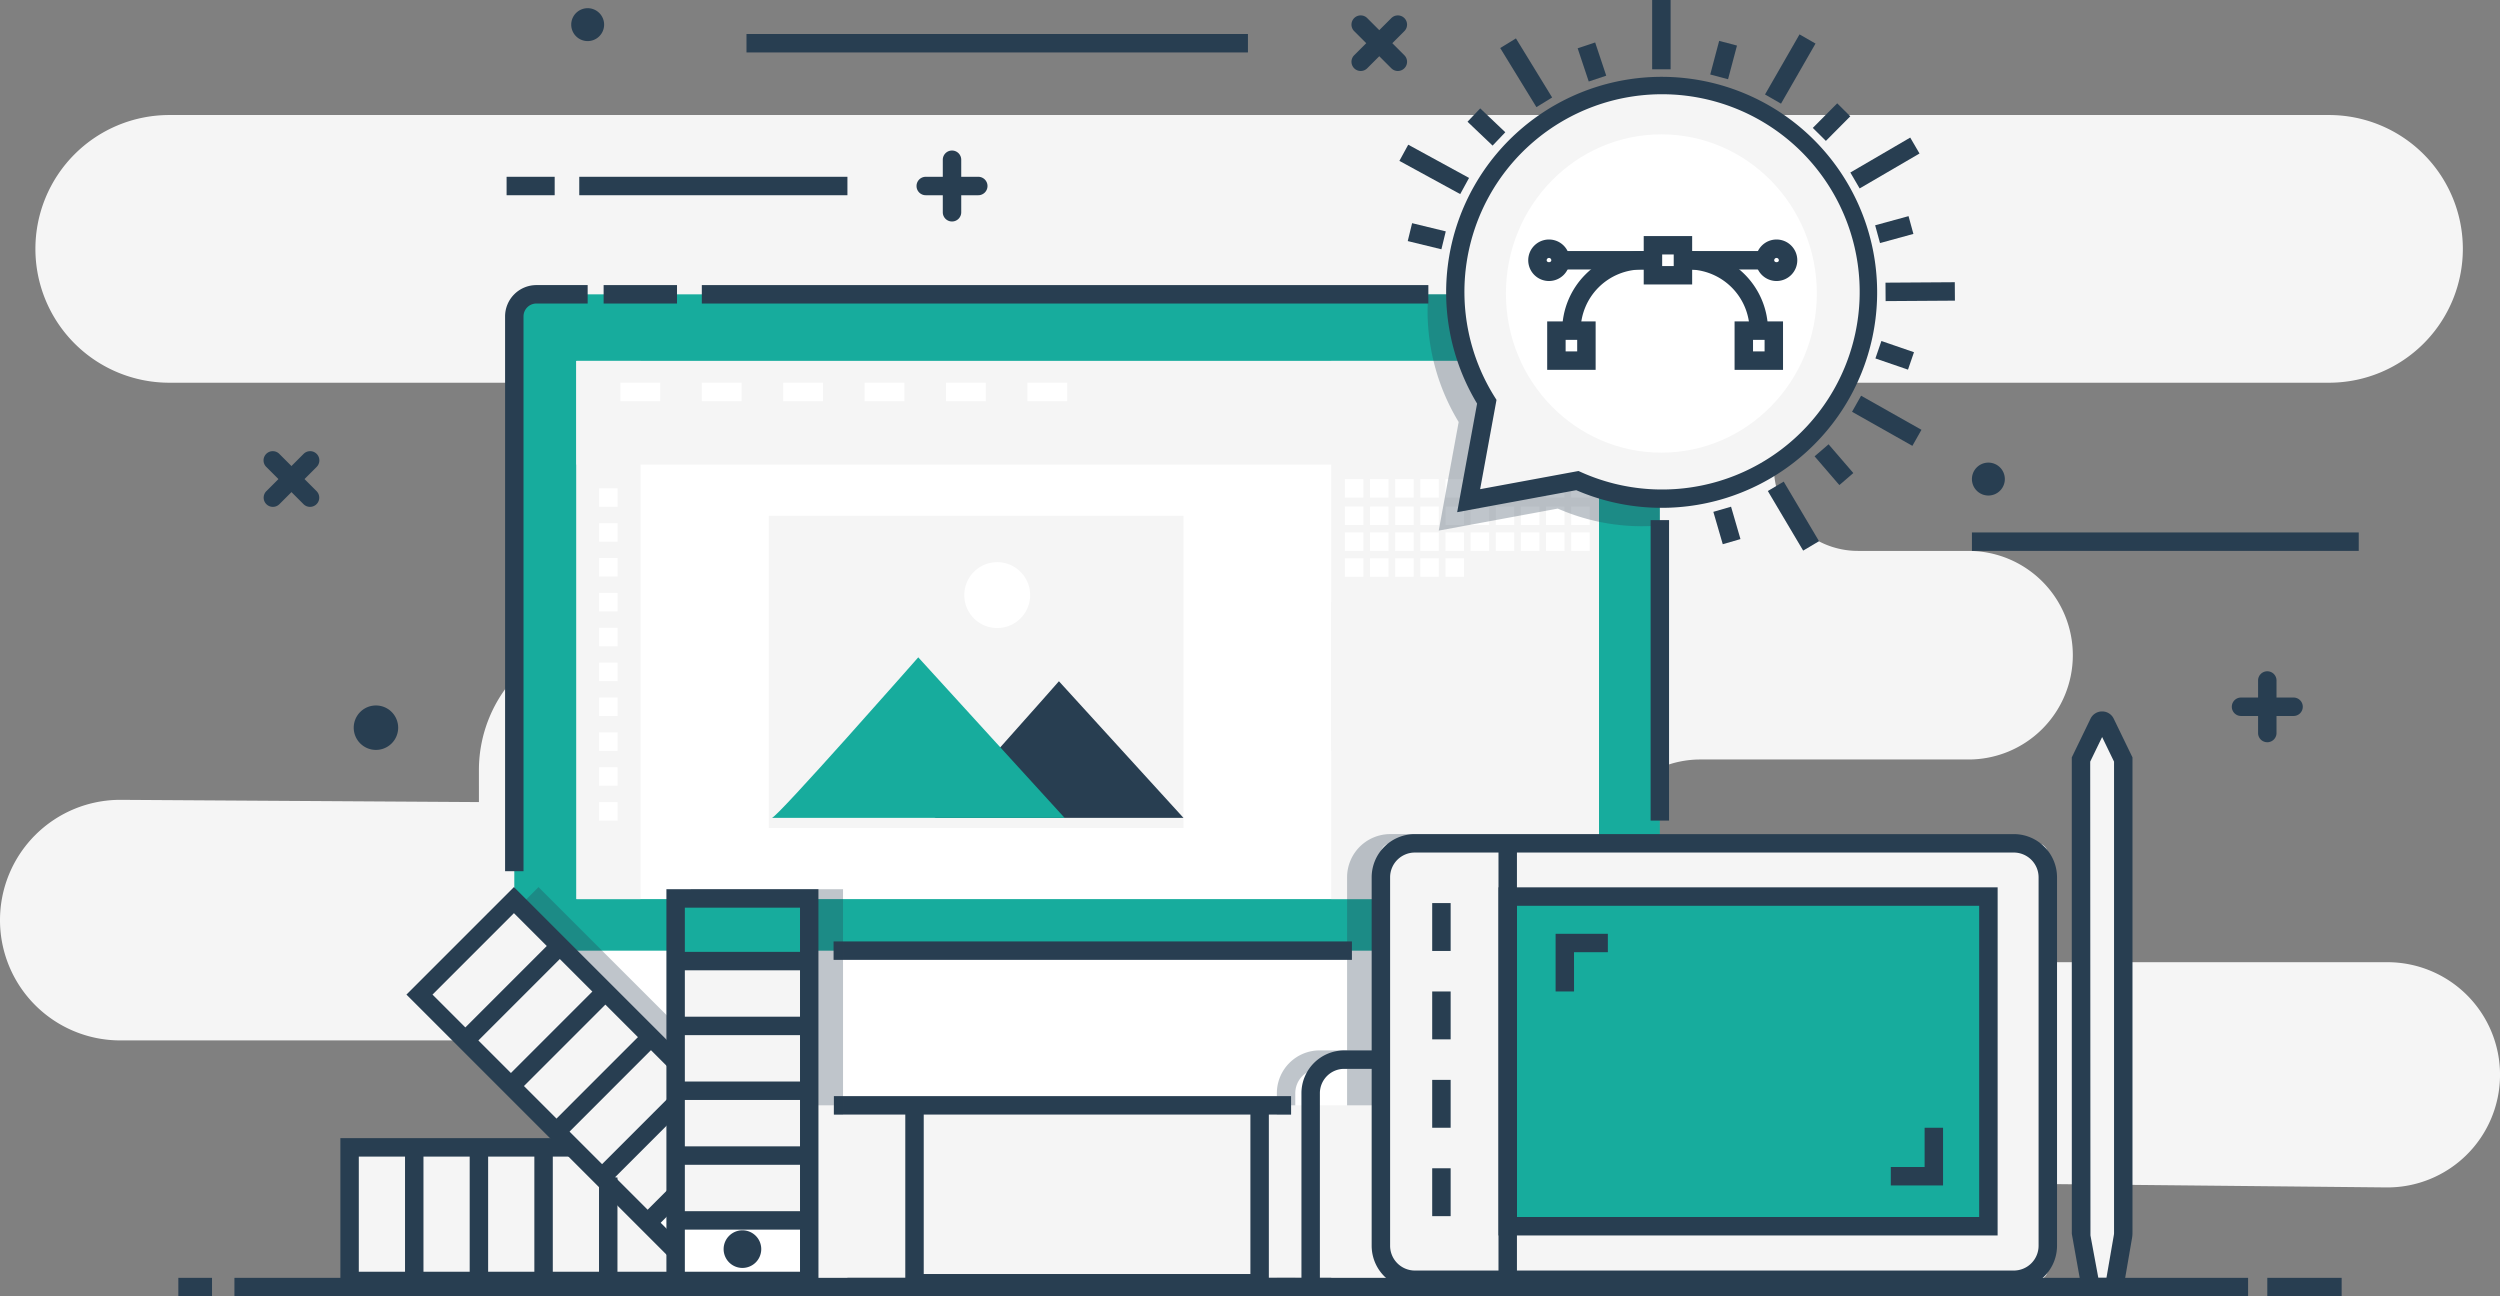<svg xmlns="http://www.w3.org/2000/svg" width="494.984" height="256.654" viewBox="0 0 494.984 256.654">
  <rect x="0" y="0" width="494.984" height="256.654" fill="#808080" stroke="none"/>
  <g id="Group_1707" data-name="Group 1707" transform="translate(-270.785 -65.545)">
    <g id="Group_1517" data-name="Group 1517" transform="translate(270.785 88.325)">
      <path id="Path_934" data-name="Path 934" d="M758.412,101.4h0a26.5,26.5,0,0,1-26.5,26.5H638.64a16.652,16.652,0,0,0-16.651,16.651h0A16.651,16.651,0,0,0,638.64,161.2h21.9a20.65,20.65,0,0,1,20.65,20.65h0a20.65,20.65,0,0,1-20.65,20.65H607.433a20.069,20.069,0,0,0-20.068,20.068h0a20.067,20.067,0,0,0,20.068,20.066H743.474a22.3,22.3,0,0,1,22.3,22.3h0a22.3,22.3,0,0,1-22.519,22.293l-103.695-1.039a19.377,19.377,0,0,0-19.523,20.769h0l-205.986-1.207h0a47.629,47.629,0,0,0-47.63-47.63H294.6A23.81,23.81,0,0,1,270.785,234.3h0a23.811,23.811,0,0,1,23.96-23.811l70.862.445V204.6a27.32,27.32,0,0,1,27.321-27.321h0a24.692,24.692,0,0,0,24.692-24.69h0A24.694,24.694,0,0,0,392.927,127.9H304.295a26.5,26.5,0,0,1-26.5-26.5h0a26.5,26.5,0,0,1,26.5-26.5H731.917A26.5,26.5,0,0,1,758.412,101.4Z" transform="translate(-270.785 -74.905)" fill="#f5f5f5"/>
    </g>
    <g id="Group_1593" data-name="Group 1593" transform="translate(370.788 121.99)">
      <g id="Group_1518" data-name="Group 1518" transform="translate(1.825 1.826)">
        <path id="Rectangle_10406" data-name="Rectangle 10406" d="M1.973,0H224.832a1.973,1.973,0,0,1,1.973,1.973V134.905a0,0,0,0,1,0,0H0a0,0,0,0,1,0,0V1.973A1.973,1.973,0,0,1,1.973,0Z" fill="#17ac9d"/>
      </g>
      <g id="Group_1519" data-name="Group 1519" transform="translate(19.51 0.001)">
        <rect id="Rectangle_10407" data-name="Rectangle 10407" width="14.531" height="3.651" fill="#283e51"/>
      </g>
      <g id="Group_1520" data-name="Group 1520">
        <path id="Path_935" data-name="Path 935" d="M315.527,204.781h-3.651V94.939a6.208,6.208,0,0,1,6.2-6.2h10.151v3.651H318.077a2.553,2.553,0,0,0-2.551,2.551Z" transform="translate(-311.876 -88.738)" fill="#283e51"/>
      </g>
      <g id="Group_1521" data-name="Group 1521" transform="translate(226.806 46.539)">
        <rect id="Rectangle_10408" data-name="Rectangle 10408" width="3.651" height="59.488" fill="#283e51"/>
      </g>
      <g id="Group_1522" data-name="Group 1522" transform="translate(38.951 0.001)">
        <rect id="Rectangle_10409" data-name="Rectangle 10409" width="143.852" height="3.651" fill="#283e51"/>
      </g>
      <g id="Group_1523" data-name="Group 1523" transform="translate(14.133 15.017)">
        <rect id="Rectangle_10410" data-name="Rectangle 10410" width="202.444" height="106.553" fill="#fff"/>
      </g>
      <g id="Group_1524" data-name="Group 1524" transform="translate(163.571 15.017)">
        <rect id="Rectangle_10411" data-name="Rectangle 10411" width="53.006" height="106.553" fill="#f5f5f5"/>
      </g>
      <g id="Group_1525" data-name="Group 1525" transform="translate(163.571 62.778)">
        <rect id="Rectangle_10412" data-name="Rectangle 10412" width="53.006" height="29.444" fill="#f5f5f5"/>
      </g>
      <g id="Group_1526" data-name="Group 1526" transform="translate(14.133 15.017)">
        <rect id="Rectangle_10413" data-name="Rectangle 10413" width="12.699" height="106.553" fill="#f5f5f5"/>
      </g>
      <g id="Group_1527" data-name="Group 1527" transform="translate(14.133 27.302)">
        <rect id="Rectangle_10414" data-name="Rectangle 10414" width="202.444" height="8.241" fill="#f5f5f5"/>
      </g>
      <g id="Group_1528" data-name="Group 1528" transform="translate(14.133 15.017)">
        <rect id="Rectangle_10415" data-name="Rectangle 10415" width="202.444" height="12.285" fill="#f5f5f5"/>
      </g>
      <g id="Group_1529" data-name="Group 1529" transform="translate(81.062 157.177)">
        <rect id="Rectangle_10416" data-name="Rectangle 10416" width="68.332" height="40.451" fill="#f5f5f5"/>
      </g>
      <g id="Group_1530" data-name="Group 1530" transform="translate(81.062 157.177)">
        <rect id="Rectangle_10417" data-name="Rectangle 10417" width="68.332" height="20.226" fill="#f5f5f5"/>
      </g>
      <g id="Group_1531" data-name="Group 1531" transform="translate(79.239 155.352)">
        <path id="Path_936" data-name="Path 936" d="M416.416,196.673H344.435v-44.1h71.981Zm-68.331-3.651h64.68v-36.8h-64.68Z" transform="translate(-344.435 -152.572)" fill="#283e51"/>
      </g>
      <g id="Group_1532" data-name="Group 1532" transform="translate(1.825 131.777)">
        <path id="Rectangle_10418" data-name="Rectangle 10418" d="M0,0H226.806a0,0,0,0,1,0,0V28.629a2,2,0,0,1-2,2H2a2,2,0,0,1-2-2V0A0,0,0,0,1,0,0Z" fill="#fff"/>
      </g>
      <g id="Group_1533" data-name="Group 1533" transform="translate(65.039 129.951)">
        <rect id="Rectangle_10419" data-name="Rectangle 10419" width="102.629" height="3.651" fill="#283e51"/>
      </g>
      <g id="Group_1534" data-name="Group 1534" transform="translate(65.101 160.581)">
        <rect id="Rectangle_10420" data-name="Rectangle 10420" width="90.52" height="3.651" fill="#283e51"/>
      </g>
      <g id="Group_1535" data-name="Group 1535" transform="translate(67.777 196.558)">
        <rect id="Rectangle_10421" data-name="Rectangle 10421" width="95.793" height="3.651" fill="#283e51"/>
      </g>
      <g id="Group_1536" data-name="Group 1536" transform="translate(18.613 40.238)">
        <rect id="Rectangle_10422" data-name="Rectangle 10422" width="3.661" height="3.661" fill="#fff"/>
      </g>
      <g id="Group_1537" data-name="Group 1537" transform="translate(166.273 38.408)">
        <rect id="Rectangle_10423" data-name="Rectangle 10423" width="3.661" height="3.661" fill="#fff"/>
      </g>
      <g id="Group_1538" data-name="Group 1538" transform="translate(171.252 38.408)">
        <rect id="Rectangle_10424" data-name="Rectangle 10424" width="3.661" height="3.661" fill="#fff"/>
      </g>
      <g id="Group_1539" data-name="Group 1539" transform="translate(176.231 38.408)">
        <rect id="Rectangle_10425" data-name="Rectangle 10425" width="3.661" height="3.661" fill="#fff"/>
      </g>
      <g id="Group_1540" data-name="Group 1540" transform="translate(181.21 38.408)">
        <rect id="Rectangle_10426" data-name="Rectangle 10426" width="3.661" height="3.661" fill="#fff"/>
      </g>
      <g id="Group_1541" data-name="Group 1541" transform="translate(186.189 38.408)">
        <rect id="Rectangle_10427" data-name="Rectangle 10427" width="3.661" height="3.661" fill="#fff"/>
      </g>
      <g id="Group_1542" data-name="Group 1542" transform="translate(191.168 38.408)">
        <rect id="Rectangle_10428" data-name="Rectangle 10428" width="3.661" height="3.661" fill="#fff"/>
      </g>
      <g id="Group_1543" data-name="Group 1543" transform="translate(196.147 38.408)">
        <rect id="Rectangle_10429" data-name="Rectangle 10429" width="3.661" height="3.661" fill="#fff"/>
      </g>
      <g id="Group_1544" data-name="Group 1544" transform="translate(201.126 38.408)">
        <rect id="Rectangle_10430" data-name="Rectangle 10430" width="3.661" height="3.661" fill="#fff"/>
      </g>
      <g id="Group_1545" data-name="Group 1545" transform="translate(206.105 38.408)">
        <rect id="Rectangle_10431" data-name="Rectangle 10431" width="3.661" height="3.661" fill="#fff"/>
      </g>
      <g id="Group_1546" data-name="Group 1546" transform="translate(211.084 38.408)">
        <rect id="Rectangle_10432" data-name="Rectangle 10432" width="3.661" height="3.661" fill="#fff"/>
      </g>
      <g id="Group_1557" data-name="Group 1557" transform="translate(166.273 43.849)">
        <g id="Group_1547" data-name="Group 1547">
          <rect id="Rectangle_10433" data-name="Rectangle 10433" width="3.661" height="3.661" fill="#fff"/>
        </g>
        <g id="Group_1548" data-name="Group 1548" transform="translate(4.979)">
          <rect id="Rectangle_10434" data-name="Rectangle 10434" width="3.661" height="3.661" fill="#fff"/>
        </g>
        <g id="Group_1549" data-name="Group 1549" transform="translate(9.958)">
          <rect id="Rectangle_10435" data-name="Rectangle 10435" width="3.661" height="3.661" fill="#fff"/>
        </g>
        <g id="Group_1550" data-name="Group 1550" transform="translate(14.937)">
          <rect id="Rectangle_10436" data-name="Rectangle 10436" width="3.661" height="3.661" fill="#fff"/>
        </g>
        <g id="Group_1551" data-name="Group 1551" transform="translate(19.916)">
          <rect id="Rectangle_10437" data-name="Rectangle 10437" width="3.661" height="3.661" fill="#fff"/>
        </g>
        <g id="Group_1552" data-name="Group 1552" transform="translate(24.895)">
          <rect id="Rectangle_10438" data-name="Rectangle 10438" width="3.661" height="3.661" fill="#fff"/>
        </g>
        <g id="Group_1553" data-name="Group 1553" transform="translate(29.874)">
          <rect id="Rectangle_10439" data-name="Rectangle 10439" width="3.661" height="3.661" fill="#fff"/>
        </g>
        <g id="Group_1554" data-name="Group 1554" transform="translate(34.853)">
          <rect id="Rectangle_10440" data-name="Rectangle 10440" width="3.661" height="3.661" fill="#fff"/>
        </g>
        <g id="Group_1555" data-name="Group 1555" transform="translate(39.832)">
          <rect id="Rectangle_10441" data-name="Rectangle 10441" width="3.661" height="3.661" fill="#fff"/>
        </g>
        <g id="Group_1556" data-name="Group 1556" transform="translate(44.811)">
          <rect id="Rectangle_10442" data-name="Rectangle 10442" width="3.661" height="3.661" fill="#fff"/>
        </g>
      </g>
      <g id="Group_1568" data-name="Group 1568" transform="translate(166.273 48.972)">
        <g id="Group_1558" data-name="Group 1558">
          <rect id="Rectangle_10443" data-name="Rectangle 10443" width="3.661" height="3.661" fill="#fff"/>
        </g>
        <g id="Group_1559" data-name="Group 1559" transform="translate(4.979)">
          <rect id="Rectangle_10444" data-name="Rectangle 10444" width="3.661" height="3.661" fill="#fff"/>
        </g>
        <g id="Group_1560" data-name="Group 1560" transform="translate(9.958)">
          <rect id="Rectangle_10445" data-name="Rectangle 10445" width="3.661" height="3.661" fill="#fff"/>
        </g>
        <g id="Group_1561" data-name="Group 1561" transform="translate(14.937)">
          <rect id="Rectangle_10446" data-name="Rectangle 10446" width="3.661" height="3.661" fill="#fff"/>
        </g>
        <g id="Group_1562" data-name="Group 1562" transform="translate(19.916)">
          <rect id="Rectangle_10447" data-name="Rectangle 10447" width="3.661" height="3.661" fill="#fff"/>
        </g>
        <g id="Group_1563" data-name="Group 1563" transform="translate(24.895)">
          <rect id="Rectangle_10448" data-name="Rectangle 10448" width="3.661" height="3.661" fill="#fff"/>
        </g>
        <g id="Group_1564" data-name="Group 1564" transform="translate(29.874)">
          <rect id="Rectangle_10449" data-name="Rectangle 10449" width="3.661" height="3.661" fill="#fff"/>
        </g>
        <g id="Group_1565" data-name="Group 1565" transform="translate(34.853)">
          <rect id="Rectangle_10450" data-name="Rectangle 10450" width="3.661" height="3.661" fill="#fff"/>
        </g>
        <g id="Group_1566" data-name="Group 1566" transform="translate(39.832)">
          <rect id="Rectangle_10451" data-name="Rectangle 10451" width="3.661" height="3.661" fill="#fff"/>
        </g>
        <g id="Group_1567" data-name="Group 1567" transform="translate(44.811)">
          <rect id="Rectangle_10452" data-name="Rectangle 10452" width="3.661" height="3.661" fill="#fff"/>
        </g>
      </g>
      <g id="Group_1569" data-name="Group 1569" transform="translate(166.273 54.094)">
        <rect id="Rectangle_10453" data-name="Rectangle 10453" width="3.661" height="3.661" fill="#fff"/>
      </g>
      <g id="Group_1570" data-name="Group 1570" transform="translate(171.252 54.094)">
        <rect id="Rectangle_10454" data-name="Rectangle 10454" width="3.661" height="3.661" fill="#fff"/>
      </g>
      <g id="Group_1571" data-name="Group 1571" transform="translate(176.231 54.094)">
        <rect id="Rectangle_10455" data-name="Rectangle 10455" width="3.661" height="3.661" fill="#fff"/>
      </g>
      <g id="Group_1572" data-name="Group 1572" transform="translate(181.21 54.094)">
        <rect id="Rectangle_10456" data-name="Rectangle 10456" width="3.661" height="3.661" fill="#fff"/>
      </g>
      <g id="Group_1573" data-name="Group 1573" transform="translate(186.189 54.094)">
        <rect id="Rectangle_10457" data-name="Rectangle 10457" width="3.661" height="3.661" fill="#fff"/>
      </g>
      <g id="Group_1574" data-name="Group 1574" transform="translate(22.835 19.329)">
        <rect id="Rectangle_10458" data-name="Rectangle 10458" width="7.88" height="3.661" fill="#fff"/>
      </g>
      <g id="Group_1575" data-name="Group 1575" transform="translate(38.951 19.329)">
        <rect id="Rectangle_10459" data-name="Rectangle 10459" width="7.88" height="3.661" fill="#fff"/>
      </g>
      <g id="Group_1576" data-name="Group 1576" transform="translate(55.067 19.329)">
        <rect id="Rectangle_10460" data-name="Rectangle 10460" width="7.88" height="3.661" fill="#fff"/>
      </g>
      <g id="Group_1577" data-name="Group 1577" transform="translate(71.183 19.329)">
        <rect id="Rectangle_10461" data-name="Rectangle 10461" width="7.88" height="3.661" fill="#fff"/>
      </g>
      <g id="Group_1578" data-name="Group 1578" transform="translate(87.299 19.329)">
        <rect id="Rectangle_10462" data-name="Rectangle 10462" width="7.88" height="3.661" fill="#fff"/>
      </g>
      <g id="Group_1579" data-name="Group 1579" transform="translate(103.415 19.329)">
        <rect id="Rectangle_10463" data-name="Rectangle 10463" width="7.88" height="3.661" fill="#fff"/>
      </g>
      <g id="Group_1580" data-name="Group 1580" transform="translate(18.613 47.141)">
        <rect id="Rectangle_10464" data-name="Rectangle 10464" width="3.661" height="3.661" fill="#fff"/>
      </g>
      <g id="Group_1581" data-name="Group 1581" transform="translate(18.613 54.045)">
        <rect id="Rectangle_10465" data-name="Rectangle 10465" width="3.661" height="3.661" fill="#fff"/>
      </g>
      <g id="Group_1582" data-name="Group 1582" transform="translate(18.613 60.948)">
        <rect id="Rectangle_10466" data-name="Rectangle 10466" width="3.661" height="3.661" fill="#fff"/>
      </g>
      <g id="Group_1583" data-name="Group 1583" transform="translate(18.613 67.851)">
        <rect id="Rectangle_10467" data-name="Rectangle 10467" width="3.661" height="3.661" fill="#fff"/>
      </g>
      <g id="Group_1584" data-name="Group 1584" transform="translate(18.613 74.755)">
        <rect id="Rectangle_10468" data-name="Rectangle 10468" width="3.661" height="3.661" fill="#fff"/>
      </g>
      <g id="Group_1585" data-name="Group 1585" transform="translate(18.613 81.658)">
        <rect id="Rectangle_10469" data-name="Rectangle 10469" width="3.661" height="3.661" fill="#fff"/>
      </g>
      <g id="Group_1586" data-name="Group 1586" transform="translate(18.613 88.561)">
        <rect id="Rectangle_10470" data-name="Rectangle 10470" width="3.661" height="3.661" fill="#fff"/>
      </g>
      <g id="Group_1587" data-name="Group 1587" transform="translate(18.613 95.465)">
        <rect id="Rectangle_10471" data-name="Rectangle 10471" width="3.661" height="3.661" fill="#fff"/>
      </g>
      <g id="Group_1588" data-name="Group 1588" transform="translate(18.613 102.368)">
        <rect id="Rectangle_10472" data-name="Rectangle 10472" width="3.661" height="3.661" fill="#fff"/>
      </g>
      <g id="Group_1589" data-name="Group 1589" transform="translate(52.211 45.679)">
        <rect id="Rectangle_10473" data-name="Rectangle 10473" width="82.109" height="61.812" fill="#f5f5f5"/>
      </g>
      <g id="Group_1590" data-name="Group 1590" transform="translate(84.994 78.436)">
        <path id="Path_937" data-name="Path 937" d="M346.8,148.02c.871,0,24.663-27.053,24.663-27.053l24.663,27.053Z" transform="translate(-346.8 -120.967)" fill="#283e51"/>
      </g>
      <g id="Group_1591" data-name="Group 1591" transform="translate(52.826 73.702)">
        <path id="Path_938" data-name="Path 938" d="M333.582,150.808c1.025,0,28.98-31.786,28.98-31.786l28.98,31.786Z" transform="translate(-333.582 -119.022)" fill="#17ac9d"/>
      </g>
      <g id="Group_1592" data-name="Group 1592" transform="translate(90.918 54.863)">
        <path id="Path_939" data-name="Path 939" d="M362.276,117.8a6.521,6.521,0,1,1-6.522-6.522A6.521,6.521,0,0,1,362.276,117.8Z" transform="translate(-349.234 -111.281)" fill="#fff"/>
      </g>
    </g>
    <g id="Group_1596" data-name="Group 1596" transform="translate(452.251 95.348)">
      <g id="Group_1594" data-name="Group 1594" transform="translate(0 5.201)">
        <path id="Path_940" data-name="Path 940" d="M357.576,83.579h-10.4a1.825,1.825,0,0,1,0-3.651h10.4a1.825,1.825,0,0,1,0,3.651Z" transform="translate(-345.349 -79.928)" fill="#283e51"/>
      </g>
      <g id="Group_1595" data-name="Group 1595" transform="translate(5.201)">
        <path id="Path_941" data-name="Path 941" d="M349.311,91.843a1.826,1.826,0,0,1-1.825-1.825v-10.4a1.825,1.825,0,1,1,3.651,0v10.4A1.826,1.826,0,0,1,349.311,91.843Z" transform="translate(-347.486 -77.791)" fill="#283e51"/>
      </g>
    </g>
    <g id="Group_1599" data-name="Group 1599" transform="translate(712.666 198.452)">
      <g id="Group_1597" data-name="Group 1597" transform="translate(0 5.201)">
        <path id="Path_942" data-name="Path 942" d="M464.582,125.944h-10.4a1.825,1.825,0,1,1,0-3.651h10.4a1.825,1.825,0,1,1,0,3.651Z" transform="translate(-452.353 -122.293)" fill="#283e51"/>
      </g>
      <g id="Group_1598" data-name="Group 1598" transform="translate(5.203)">
        <path id="Path_943" data-name="Path 943" d="M456.316,134.208a1.826,1.826,0,0,1-1.825-1.825v-10.4a1.825,1.825,0,1,1,3.651,0v10.4A1.826,1.826,0,0,1,456.316,134.208Z" transform="translate(-454.491 -120.156)" fill="#283e51"/>
      </g>
    </g>
    <g id="Group_1602" data-name="Group 1602" transform="translate(538.368 68.6)">
      <g id="Group_1600" data-name="Group 1600">
        <path id="Path_944" data-name="Path 944" d="M382.559,77.8a1.825,1.825,0,0,1-1.29-3.115l7.357-7.355a1.824,1.824,0,0,1,2.58,2.58l-7.355,7.355A1.816,1.816,0,0,1,382.559,77.8Z" transform="translate(-380.734 -66.8)" fill="#283e51"/>
      </g>
      <g id="Group_1601" data-name="Group 1601">
        <path id="Path_945" data-name="Path 945" d="M389.916,77.8a1.807,1.807,0,0,1-1.29-.535l-7.357-7.355a1.825,1.825,0,0,1,2.582-2.58l7.355,7.355a1.825,1.825,0,0,1-1.29,3.115Z" transform="translate(-380.734 -66.8)" fill="#283e51"/>
      </g>
    </g>
    <g id="Group_1605" data-name="Group 1605" transform="translate(322.988 154.894)">
      <g id="Group_1603" data-name="Group 1603">
        <path id="Path_946" data-name="Path 946" d="M294.06,113.265a1.825,1.825,0,0,1-1.29-3.115l7.355-7.357a1.826,1.826,0,1,1,2.582,2.582l-7.355,7.355A1.816,1.816,0,0,1,294.06,113.265Z" transform="translate(-292.235 -102.258)" fill="#283e51"/>
      </g>
      <g id="Group_1604" data-name="Group 1604">
        <path id="Path_947" data-name="Path 947" d="M301.417,113.265a1.816,1.816,0,0,1-1.292-.535l-7.355-7.355a1.826,1.826,0,1,1,2.582-2.582l7.355,7.357a1.825,1.825,0,0,1-1.29,3.115Z" transform="translate(-292.235 -102.258)" fill="#283e51"/>
      </g>
    </g>
    <g id="Group_1606" data-name="Group 1606" transform="translate(385.476 100.548)">
      <rect id="Rectangle_10474" data-name="Rectangle 10474" width="53.094" height="3.651" fill="#283e51"/>
    </g>
    <g id="Group_1607" data-name="Group 1607" transform="translate(418.585 72.277)">
      <rect id="Rectangle_10475" data-name="Rectangle 10475" width="99.285" height="3.651" fill="#283e51"/>
    </g>
    <g id="Group_1608" data-name="Group 1608" transform="translate(661.215 170.966)">
      <rect id="Rectangle_10476" data-name="Rectangle 10476" width="76.583" height="3.651" fill="#283e51"/>
    </g>
    <g id="Group_1609" data-name="Group 1609" transform="translate(371.087 100.548)">
      <rect id="Rectangle_10477" data-name="Rectangle 10477" width="9.521" height="3.651" fill="#283e51"/>
    </g>
    <g id="Group_1610" data-name="Group 1610" transform="translate(661.215 157.14)">
      <path id="Path_948" data-name="Path 948" d="M437.727,106.44a3.258,3.258,0,1,1-3.259-3.259A3.258,3.258,0,0,1,437.727,106.44Z" transform="translate(-431.212 -103.181)" fill="#283e51"/>
    </g>
    <g id="Group_1611" data-name="Group 1611" transform="translate(383.884 67.168)">
      <path id="Path_949" data-name="Path 949" d="M323.77,69.468a3.256,3.256,0,1,1-3.256-3.256A3.256,3.256,0,0,1,323.77,69.468Z" transform="translate(-317.257 -66.212)" fill="#283e51"/>
    </g>
    <g id="Group_1612" data-name="Group 1612" transform="translate(340.822 205.225)">
      <path id="Path_950" data-name="Path 950" d="M308.361,127.337a4.4,4.4,0,1,1-4.4-4.4A4.4,4.4,0,0,1,308.361,127.337Z" transform="translate(-299.563 -122.939)" fill="#283e51"/>
    </g>
    <g id="Group_1615" data-name="Group 1615" transform="translate(523.595 230.693)" opacity="0.3">
      <g id="Group_1613" data-name="Group 1613" transform="translate(0 87.855)">
        <rect id="Rectangle_10478" data-name="Rectangle 10478" width="3.651" height="1.825" fill="#283e51"/>
      </g>
      <g id="Group_1614" data-name="Group 1614">
        <path id="Path_951" data-name="Path 951" d="M397.12,133.4a8.56,8.56,0,0,0-8.552,8.55v34.274h-5.432a8.483,8.483,0,0,0-8.472,8.474v4.232h2.813v-1.828h.837v-2.4a4.83,4.83,0,0,1,4.821-4.824h5.432v7.228h57.053a4.866,4.866,0,0,0,4.867-4.865V133.4Z" transform="translate(-374.664 -133.404)" fill="#283e51"/>
      </g>
    </g>
    <g id="Group_1628" data-name="Group 1628" transform="translate(528.462 230.693)">
      <g id="Group_1616" data-name="Group 1616" transform="translate(15.729 1.825)">
        <rect id="Rectangle_10479" data-name="Rectangle 10479" width="132.047" height="86.411" rx="1.967" fill="#f5f5f5"/>
      </g>
      <g id="Group_1617" data-name="Group 1617" transform="translate(13.904)">
        <path id="Path_952" data-name="Path 952" d="M509.523,223.465H390.929a8.562,8.562,0,0,1-8.552-8.552v-72.96a8.56,8.56,0,0,1,8.552-8.55H509.523a8.56,8.56,0,0,1,8.552,8.55v72.96A8.562,8.562,0,0,1,509.523,223.465ZM390.929,137.055a4.9,4.9,0,0,0-4.9,4.9v72.96a4.907,4.907,0,0,0,4.9,4.9H509.523a4.909,4.909,0,0,0,4.9-4.9v-72.96a4.907,4.907,0,0,0-4.9-4.9Z" transform="translate(-382.377 -133.404)" fill="#283e51"/>
      </g>
      <g id="Group_1618" data-name="Group 1618" transform="translate(40.84 12.367)">
        <rect id="Rectangle_10480" data-name="Rectangle 10480" width="95.17" height="65.27" fill="#17ac9d"/>
      </g>
      <g id="Group_1619" data-name="Group 1619" transform="translate(39.015 10.543)">
        <path id="Path_953" data-name="Path 953" d="M491.518,206.656H392.7v-68.92h98.823Zm-95.172-3.651h91.521V141.387H396.346Z" transform="translate(-392.695 -137.736)" fill="#283e51"/>
      </g>
      <g id="Group_1620" data-name="Group 1620" transform="translate(39.015 1.063)">
        <rect id="Rectangle_10481" data-name="Rectangle 10481" width="3.651" height="87.172" fill="#283e51"/>
      </g>
      <g id="Group_1621" data-name="Group 1621" transform="translate(25.889 13.656)">
        <rect id="Rectangle_10482" data-name="Rectangle 10482" width="3.651" height="9.48" fill="#283e51"/>
      </g>
      <g id="Group_1622" data-name="Group 1622" transform="translate(25.889 31.157)">
        <rect id="Rectangle_10483" data-name="Rectangle 10483" width="3.651" height="9.481" fill="#283e51"/>
      </g>
      <g id="Group_1623" data-name="Group 1623" transform="translate(25.889 48.66)">
        <rect id="Rectangle_10484" data-name="Rectangle 10484" width="3.651" height="9.48" fill="#283e51"/>
      </g>
      <g id="Group_1624" data-name="Group 1624" transform="translate(25.889 66.163)">
        <rect id="Rectangle_10485" data-name="Rectangle 10485" width="3.651" height="9.48" fill="#283e51"/>
      </g>
      <g id="Group_1625" data-name="Group 1625" transform="translate(50.323 19.734)">
        <path id="Path_954" data-name="Path 954" d="M400.992,152.936h-3.651V141.513h10.346v3.651h-6.7Z" transform="translate(-397.342 -141.513)" fill="#283e51"/>
      </g>
      <g id="Group_1626" data-name="Group 1626" transform="translate(116.689 58.141)">
        <path id="Path_955" data-name="Path 955" d="M434.957,168.717H424.611v-3.651h6.695v-7.773h3.651Z" transform="translate(-424.611 -157.294)" fill="#283e51"/>
      </g>
      <g id="Group_1627" data-name="Group 1627" transform="translate(0 42.826)">
        <path id="Path_956" data-name="Path 956" d="M380.315,197.854h-3.651V159.473A8.483,8.483,0,0,1,385.136,151h7.257v3.651h-7.257a4.828,4.828,0,0,0-4.821,4.821Z" transform="translate(-376.664 -151.001)" fill="#283e51"/>
      </g>
    </g>
    <g id="Group_1631" data-name="Group 1631" transform="translate(680.984 206.405)">
      <g id="Group_1629" data-name="Group 1629" transform="translate(1.825 0.881)">
        <path id="Path_957" data-name="Path 957" d="M446.666,236.872H442l-1.852-10.041a3.614,3.614,0,0,1-.058-.65V132.421l4.183-8.635,4.186,8.635v93.741a4.118,4.118,0,0,1-.058.691Z" transform="translate(-440.085 -123.786)" fill="#f5f5f5"/>
      </g>
      <g id="Group_1630" data-name="Group 1630">
        <path id="Path_958" data-name="Path 958" d="M449.279,239.217h-7.727l-2.21-12.358-.007-94.335,3.709-7.659a2.539,2.539,0,0,1,2.3-1.441h0a2.53,2.53,0,0,1,2.3,1.448l3.709,7.649v94.16a5.59,5.59,0,0,1-.088,1.01Zm-4.69-3.651H446.2l1.47-8.506a2.288,2.288,0,0,0,.032-.38v-93.32l-2.358-4.87-2.361,4.87.049,93.809Z" transform="translate(-439.335 -123.424)" fill="#283e51"/>
      </g>
    </g>
    <g id="Group_1632" data-name="Group 1632" transform="translate(372.613 241.183)" opacity="0.3">
      <path id="Path_959" data-name="Path 959" d="M377.715,182.753V138.134H347.61V167.9L317.42,137.714l-4.793,4.794v32.985l5.434,5.434H375.9v1.826Z" transform="translate(-312.626 -137.714)" fill="#283e51"/>
    </g>
    <g id="Group_1669" data-name="Group 1669" transform="translate(338.176 241.182)">
      <g id="Group_1633" data-name="Group 1633" transform="translate(1.825 51.53)">
        <rect id="Rectangle_10486" data-name="Rectangle 10486" width="26.453" height="75.739" transform="translate(75.739 0) rotate(90)" fill="#fff"/>
      </g>
      <g id="Group_1634" data-name="Group 1634" transform="translate(1.825 51.53)">
        <rect id="Rectangle_10487" data-name="Rectangle 10487" width="26.453" height="12.803" transform="translate(12.803 0) rotate(90)" fill="#f5f5f5"/>
      </g>
      <g id="Group_1635" data-name="Group 1635" transform="translate(14.628 51.53)">
        <rect id="Rectangle_10488" data-name="Rectangle 10488" width="26.453" height="12.803" transform="translate(12.803 0) rotate(90)" fill="#f5f5f5"/>
      </g>
      <g id="Group_1636" data-name="Group 1636" transform="translate(27.431 51.53)">
        <rect id="Rectangle_10489" data-name="Rectangle 10489" width="26.453" height="12.802" transform="translate(12.802 0) rotate(90)" fill="#f5f5f5"/>
      </g>
      <g id="Group_1637" data-name="Group 1637" transform="translate(40.233 51.53)">
        <rect id="Rectangle_10490" data-name="Rectangle 10490" width="26.453" height="12.803" transform="translate(12.803 0) rotate(90)" fill="#f5f5f5"/>
      </g>
      <g id="Group_1638" data-name="Group 1638" transform="translate(53.036 51.53)">
        <rect id="Rectangle_10491" data-name="Rectangle 10491" width="26.453" height="12.803" transform="translate(12.803 0) rotate(90)" fill="#f5f5f5"/>
      </g>
      <g id="Group_1639" data-name="Group 1639" transform="translate(0 49.706)">
        <path id="Path_960" data-name="Path 960" d="M377.865,188.24H298.476v-30.1h79.389Zm-75.739-3.651h72.088v-22.8H302.127Z" transform="translate(-298.476 -158.138)" fill="#283e51"/>
      </g>
      <g id="Group_1640" data-name="Group 1640" transform="translate(15.659 2.582)">
        <rect id="Rectangle_10492" data-name="Rectangle 10492" width="26.453" height="75.739" transform="translate(72.261 53.556) rotate(135)" fill="#fff"/>
      </g>
      <g id="Group_1641" data-name="Group 1641" transform="translate(15.659 2.582)">
        <rect id="Rectangle_10493" data-name="Rectangle 10493" width="26.453" height="12.803" transform="translate(27.758 9.053) rotate(135)" fill="#f5f5f5"/>
      </g>
      <g id="Group_1642" data-name="Group 1642" transform="translate(24.712 11.635)">
        <rect id="Rectangle_10494" data-name="Rectangle 10494" width="26.453" height="12.803" transform="translate(27.758 9.053) rotate(135)" fill="#f5f5f5"/>
      </g>
      <g id="Group_1643" data-name="Group 1643" transform="translate(33.765 20.688)">
        <rect id="Rectangle_10495" data-name="Rectangle 10495" width="26.453" height="12.803" transform="translate(27.758 9.053) rotate(135)" fill="#f5f5f5"/>
      </g>
      <g id="Group_1644" data-name="Group 1644" transform="translate(42.817 29.74)">
        <rect id="Rectangle_10496" data-name="Rectangle 10496" width="26.453" height="12.803" transform="translate(27.758 9.053) rotate(135)" fill="#f5f5f5"/>
      </g>
      <g id="Group_1645" data-name="Group 1645" transform="translate(51.87 38.793)">
        <rect id="Rectangle_10497" data-name="Rectangle 10497" width="26.453" height="12.803" transform="translate(27.758 9.053) rotate(135)" fill="#f5f5f5"/>
      </g>
      <g id="Group_1646" data-name="Group 1646" transform="translate(13.079)">
        <path id="Path_961" data-name="Path 961" d="M359.986,215.137,303.85,159l21.285-21.288,56.135,56.138ZM309.012,159l50.974,50.974,16.123-16.123-50.974-50.976Z" transform="translate(-303.85 -137.714)" fill="#283e51"/>
      </g>
      <g id="Group_1647" data-name="Group 1647" transform="translate(66.38 2.075)">
        <rect id="Rectangle_10498" data-name="Rectangle 10498" width="26.453" height="75.739" transform="translate(26.453 75.739) rotate(180)" fill="#fff"/>
      </g>
      <g id="Group_1648" data-name="Group 1648" transform="translate(66.38 2.075)">
        <rect id="Rectangle_10499" data-name="Rectangle 10499" width="26.453" height="12.802" transform="translate(26.453 12.802) rotate(180)" fill="#17ac9d"/>
      </g>
      <g id="Group_1649" data-name="Group 1649" transform="translate(66.38 14.877)">
        <rect id="Rectangle_10500" data-name="Rectangle 10500" width="26.453" height="12.803" transform="translate(26.453 12.803) rotate(180)" fill="#f5f5f5"/>
      </g>
      <g id="Group_1650" data-name="Group 1650" transform="translate(66.38 27.68)">
        <rect id="Rectangle_10501" data-name="Rectangle 10501" width="26.453" height="12.803" transform="translate(26.453 12.803) rotate(180)" fill="#f5f5f5"/>
      </g>
      <g id="Group_1651" data-name="Group 1651" transform="translate(66.38 40.483)">
        <rect id="Rectangle_10502" data-name="Rectangle 10502" width="26.453" height="12.802" transform="translate(26.453 12.802) rotate(180)" fill="#f5f5f5"/>
      </g>
      <g id="Group_1652" data-name="Group 1652" transform="translate(66.38 53.285)">
        <rect id="Rectangle_10503" data-name="Rectangle 10503" width="26.453" height="12.803" transform="translate(26.453 12.803) rotate(180)" fill="#f5f5f5"/>
      </g>
      <g id="Group_1653" data-name="Group 1653" transform="translate(75.883 67.958)">
        <path id="Path_962" data-name="Path 962" d="M333.38,173.085a3.724,3.724,0,1,1,3.724-3.726A3.73,3.73,0,0,1,333.38,173.085Z" transform="translate(-329.656 -165.638)" fill="#283e51"/>
      </g>
      <g id="Group_1654" data-name="Group 1654" transform="translate(64.554 0.419)">
        <path id="Path_963" data-name="Path 963" d="M355.106,217.276H325v-79.39h30.1Zm-26.454-3.651h22.8V141.537h-22.8Z" transform="translate(-325.001 -137.886)" fill="#283e51"/>
      </g>
      <g id="Group_1655" data-name="Group 1655" transform="translate(66.379 12.825)">
        <rect id="Rectangle_10504" data-name="Rectangle 10504" width="25.668" height="3.651" fill="#283e51"/>
      </g>
      <g id="Group_1656" data-name="Group 1656" transform="translate(66.379 25.662)">
        <rect id="Rectangle_10505" data-name="Rectangle 10505" width="25.668" height="3.651" fill="#283e51"/>
      </g>
      <g id="Group_1657" data-name="Group 1657" transform="translate(66.379 38.498)">
        <rect id="Rectangle_10506" data-name="Rectangle 10506" width="25.668" height="3.651" fill="#283e51"/>
      </g>
      <g id="Group_1658" data-name="Group 1658" transform="translate(66.379 51.334)">
        <rect id="Rectangle_10507" data-name="Rectangle 10507" width="25.668" height="3.651" fill="#283e51"/>
      </g>
      <g id="Group_1659" data-name="Group 1659" transform="translate(23.468 10.913)">
        <rect id="Rectangle_10508" data-name="Rectangle 10508" width="25.666" height="3.65" transform="translate(0 18.15) rotate(-45.003)" fill="#283e51"/>
      </g>
      <g id="Group_1660" data-name="Group 1660" transform="translate(33.051 19.375)">
        <rect id="Rectangle_10509" data-name="Rectangle 10509" width="25.668" height="3.65" transform="translate(0 18.15) rotate(-45)" fill="#283e51"/>
      </g>
      <g id="Group_1661" data-name="Group 1661" transform="translate(42.637 27.837)">
        <rect id="Rectangle_10510" data-name="Rectangle 10510" width="25.668" height="3.65" transform="translate(0 18.151) rotate(-45.003)" fill="#283e51"/>
      </g>
      <g id="Group_1662" data-name="Group 1662" transform="translate(50.521 42.027)">
        <rect id="Rectangle_10511" data-name="Rectangle 10511" width="19.972" height="3.65" transform="matrix(0.707, -0.707, 0.707, 0.707, 0, 14.122)" fill="#283e51"/>
      </g>
      <g id="Group_1663" data-name="Group 1663" transform="translate(51.211 57.498)">
        <rect id="Rectangle_10512" data-name="Rectangle 10512" width="3.651" height="20.486" fill="#283e51"/>
      </g>
      <g id="Group_1664" data-name="Group 1664" transform="translate(38.408 51.53)">
        <rect id="Rectangle_10513" data-name="Rectangle 10513" width="3.651" height="26.453" fill="#283e51"/>
      </g>
      <g id="Group_1665" data-name="Group 1665" transform="translate(25.605 51.53)">
        <rect id="Rectangle_10514" data-name="Rectangle 10514" width="3.651" height="26.453" fill="#283e51"/>
      </g>
      <g id="Group_1666" data-name="Group 1666" transform="translate(12.802 51.53)">
        <rect id="Rectangle_10515" data-name="Rectangle 10515" width="3.651" height="26.453" fill="#283e51"/>
      </g>
      <g id="Group_1667" data-name="Group 1667" transform="translate(59.544 59.627)">
        <rect id="Rectangle_10516" data-name="Rectangle 10516" width="7.842" height="3.65" transform="translate(0 5.545) rotate(-45)" fill="#283e51"/>
      </g>
      <g id="Group_1668" data-name="Group 1668" transform="translate(66.379 64.17)">
        <rect id="Rectangle_10517" data-name="Rectangle 10517" width="25.668" height="3.651" fill="#283e51"/>
      </g>
    </g>
    <g id="Group_1670" data-name="Group 1670" transform="translate(553.432 123.815)" opacity="0.3">
      <path id="Path_964" data-name="Path 964" d="M432.911,94.292a4.8,4.8,0,0,0-4.8-4.8h-41.02c-.083,1.088-.165,2.176-.165,3.283a42.5,42.5,0,0,0,6.157,22l-3.945,21.5,23.575-4.359a41.528,41.528,0,0,0,22.025,3.149V134.2h-1.825Z" transform="translate(-386.924 -89.488)" fill="#283e51"/>
    </g>
    <g id="Group_1684" data-name="Group 1684" transform="translate(557.082 80.804)">
      <g id="Group_1671" data-name="Group 1671" transform="translate(1.825 1.825)">
        <path id="Path_965" data-name="Path 965" d="M391.836,154.612l21.524-3.977a40.95,40.95,0,1,0-17.931-15.61Z" transform="translate(-389.174 -72.565)" fill="#f5f5f5"/>
      </g>
      <g id="Group_1672" data-name="Group 1672">
        <path id="Path_966" data-name="Path 966" d="M390.636,157.965l3.945-21.5a42.668,42.668,0,1,1,19.63,17.145Zm24.023-8.153.518.231a39.13,39.13,0,1,0-17.126-14.911l.375.6-3.242,17.678Z" transform="translate(-388.424 -71.815)" fill="#283e51"/>
      </g>
      <g id="Group_1673" data-name="Group 1673" transform="translate(11.864 11.339)">
        <path id="Path_967" data-name="Path 967" d="M424.078,139.5c-17,0-30.779-14.108-30.779-31.512s13.78-31.511,30.779-31.511,30.781,14.108,30.781,31.511S441.077,139.5,424.078,139.5Z" transform="translate(-393.299 -76.474)" fill="#fff"/>
      </g>
      <g id="Group_1683" data-name="Group 1683" transform="translate(16.284 31.475)">
        <g id="Group_1674" data-name="Group 1674" transform="translate(22.865)">
          <path id="Path_968" data-name="Path 968" d="M414.1,94.339H404.51V84.748H414.1Zm-5.938-3.651h2.288V88.4h-2.288Z" transform="translate(-404.51 -84.748)" fill="#283e51"/>
        </g>
        <g id="Group_1675" data-name="Group 1675" transform="translate(3.753 16.904)">
          <path id="Path_969" data-name="Path 969" d="M406.248,101.283h-9.591V91.694h9.591Zm-5.941-3.651h2.29V95.345h-2.29Z" transform="translate(-396.657 -91.694)" fill="#283e51"/>
        </g>
        <g id="Group_1676" data-name="Group 1676" transform="translate(6.722 2.972)">
          <path id="Path_970" data-name="Path 970" d="M401.528,101.727h-3.651a15.775,15.775,0,0,1,15.758-15.758h2.21V89.62h-2.21A12.122,12.122,0,0,0,401.528,101.727Z" transform="translate(-397.877 -85.969)" fill="#283e51"/>
        </g>
        <g id="Group_1677" data-name="Group 1677" transform="translate(40.857 16.904)">
          <path id="Path_971" data-name="Path 971" d="M421.494,101.283H411.9V91.694h9.591Zm-5.941-3.651h2.29V95.345h-2.29Z" transform="translate(-411.903 -91.694)" fill="#283e51"/>
        </g>
        <g id="Group_1678" data-name="Group 1678" transform="translate(29.511 2.972)">
          <path id="Path_972" data-name="Path 972" d="M425.209,101.727h-3.651a12.122,12.122,0,0,0-12.11-12.108h-2.207V85.969h2.207A15.776,15.776,0,0,1,425.209,101.727Z" transform="translate(-407.241 -85.969)" fill="#283e51"/>
        </g>
        <g id="Group_1679" data-name="Group 1679" transform="translate(29.588 2.971)">
          <rect id="Rectangle_10518" data-name="Rectangle 10518" width="18.253" height="3.651" fill="#283e51"/>
        </g>
        <g id="Group_1680" data-name="Group 1680" transform="translate(5.469 2.971)">
          <rect id="Rectangle_10519" data-name="Rectangle 10519" width="18.887" height="3.651" fill="#283e51"/>
        </g>
        <g id="Group_1681" data-name="Group 1681" transform="translate(45.053 0.686)">
          <path id="Path_973" data-name="Path 973" d="M417.735,93.249a4.109,4.109,0,1,1,4.11-4.108A4.114,4.114,0,0,1,417.735,93.249Zm0-4.568a.461.461,0,0,0-.458.46c0,.506.917.506.917,0A.461.461,0,0,0,417.735,88.681Z" transform="translate(-413.627 -85.03)" fill="#283e51"/>
        </g>
        <g id="Group_1682" data-name="Group 1682" transform="translate(0 0.686)">
          <path id="Path_974" data-name="Path 974" d="M399.225,93.249a4.109,4.109,0,1,1,4.108-4.108A4.114,4.114,0,0,1,399.225,93.249Zm0-4.568a.461.461,0,0,0-.46.46c0,.506.918.506.918,0A.461.461,0,0,0,399.225,88.681Z" transform="translate(-395.115 -85.03)" fill="#283e51"/>
        </g>
      </g>
    </g>
    <g id="Group_1702" data-name="Group 1702" transform="translate(547.856 65.545)">
      <g id="Group_1685" data-name="Group 1685" transform="translate(50.046)">
        <rect id="Rectangle_10520" data-name="Rectangle 10520" width="3.651" height="13.72" fill="#283e51"/>
      </g>
      <g id="Group_1686" data-name="Group 1686" transform="translate(61.545 8.089)">
        <rect id="Rectangle_10521" data-name="Rectangle 10521" width="6.892" height="3.649" transform="translate(0 6.661) rotate(-75.133)" fill="#283e51"/>
      </g>
      <g id="Group_1687" data-name="Group 1687" transform="translate(72.391 6.808)">
        <rect id="Rectangle_10522" data-name="Rectangle 10522" width="13.72" height="3.651" transform="translate(0 11.898) rotate(-60.133)" fill="#283e51"/>
      </g>
      <g id="Group_1688" data-name="Group 1688" transform="translate(81.852 20.457)">
        <rect id="Rectangle_10523" data-name="Rectangle 10523" width="6.858" height="3.65" transform="translate(0 4.868) rotate(-45.213)" fill="#283e51"/>
      </g>
      <g id="Group_1689" data-name="Group 1689" transform="translate(89.286 27.242)">
        <rect id="Rectangle_10524" data-name="Rectangle 10524" width="13.721" height="3.651" transform="matrix(0.864, -0.504, 0.504, 0.864, 0, 6.913)" fill="#283e51"/>
      </g>
      <g id="Group_1690" data-name="Group 1690" transform="translate(94.196 42.793)">
        <rect id="Rectangle_10525" data-name="Rectangle 10525" width="6.859" height="3.65" transform="matrix(0.964, -0.264, 0.264, 0.964, 0, 1.813)" fill="#283e51"/>
      </g>
      <g id="Group_1691" data-name="Group 1691" transform="translate(96.245 55.876)">
        <rect id="Rectangle_10526" data-name="Rectangle 10526" width="13.721" height="3.651" transform="translate(0 0.09) rotate(-0.374)" fill="#283e51"/>
      </g>
      <g id="Group_1692" data-name="Group 1692" transform="translate(94.247 67.517)">
        <rect id="Rectangle_10527" data-name="Rectangle 10527" width="3.65" height="6.824" transform="translate(0 3.451) rotate(-71.016)" fill="#283e51"/>
      </g>
      <g id="Group_1693" data-name="Group 1693" transform="translate(89.622 78.35)">
        <rect id="Rectangle_10528" data-name="Rectangle 10528" width="3.65" height="13.721" transform="translate(0 3.179) rotate(-60.544)" fill="#283e51"/>
      </g>
      <g id="Group_1694" data-name="Group 1694" transform="translate(82.207 87.969)">
        <rect id="Rectangle_10529" data-name="Rectangle 10529" width="3.65" height="7.513" transform="translate(0 2.382) rotate(-40.741)" fill="#283e51"/>
      </g>
      <g id="Group_1695" data-name="Group 1695" transform="translate(72.947 95.354)">
        <rect id="Rectangle_10530" data-name="Rectangle 10530" width="3.653" height="13.72" transform="matrix(0.86, -0.51, 0.51, 0.86, 0, 1.864)" fill="#283e51"/>
      </g>
      <g id="Group_1696" data-name="Group 1696" transform="translate(62.162 100.323)">
        <rect id="Rectangle_10531" data-name="Rectangle 10531" width="3.652" height="6.679" transform="matrix(0.96, -0.279, 0.279, 0.96, 0, 1.018)" fill="#283e51"/>
      </g>
      <g id="Group_1697" data-name="Group 1697" transform="translate(1.652 44.186)">
        <rect id="Rectangle_10532" data-name="Rectangle 10532" width="3.65" height="6.86" transform="translate(0 3.546) rotate(-76.291)" fill="#283e51"/>
      </g>
      <g id="Group_1698" data-name="Group 1698" transform="translate(0 28.65)">
        <rect id="Rectangle_10533" data-name="Rectangle 10533" width="3.65" height="13.72" transform="translate(0 3.203) rotate(-61.353)" fill="#283e51"/>
      </g>
      <g id="Group_1699" data-name="Group 1699" transform="translate(13.487 21.458)">
        <rect id="Rectangle_10534" data-name="Rectangle 10534" width="3.65" height="6.86" transform="matrix(0.689, -0.724, 0.724, 0.689, 0, 2.644)" fill="#283e51"/>
      </g>
      <g id="Group_1700" data-name="Group 1700" transform="translate(19.962 7.604)">
        <rect id="Rectangle_10535" data-name="Rectangle 10535" width="3.651" height="13.72" transform="translate(0 1.907) rotate(-31.495)" fill="#283e51"/>
      </g>
      <g id="Group_1701" data-name="Group 1701" transform="translate(35.296 8.407)">
        <rect id="Rectangle_10536" data-name="Rectangle 10536" width="3.653" height="6.931" transform="translate(0 1.156) rotate(-18.451)" fill="#283e51"/>
      </g>
    </g>
    <g id="Group_1706" data-name="Group 1706" transform="translate(306.095 318.548)">
      <g id="Group_1703" data-name="Group 1703" transform="translate(0 0)">
        <rect id="Rectangle_10537" data-name="Rectangle 10537" width="6.667" height="3.651" fill="#283e51"/>
      </g>
      <g id="Group_1704" data-name="Group 1704" transform="translate(413.6 0)">
        <rect id="Rectangle_10538" data-name="Rectangle 10538" width="14.721" height="3.651" fill="#283e51"/>
      </g>
      <g id="Group_1705" data-name="Group 1705" transform="translate(11.104 0)">
        <rect id="Rectangle_10539" data-name="Rectangle 10539" width="398.693" height="3.651" fill="#283e51"/>
      </g>
    </g>
  </g>
</svg>
